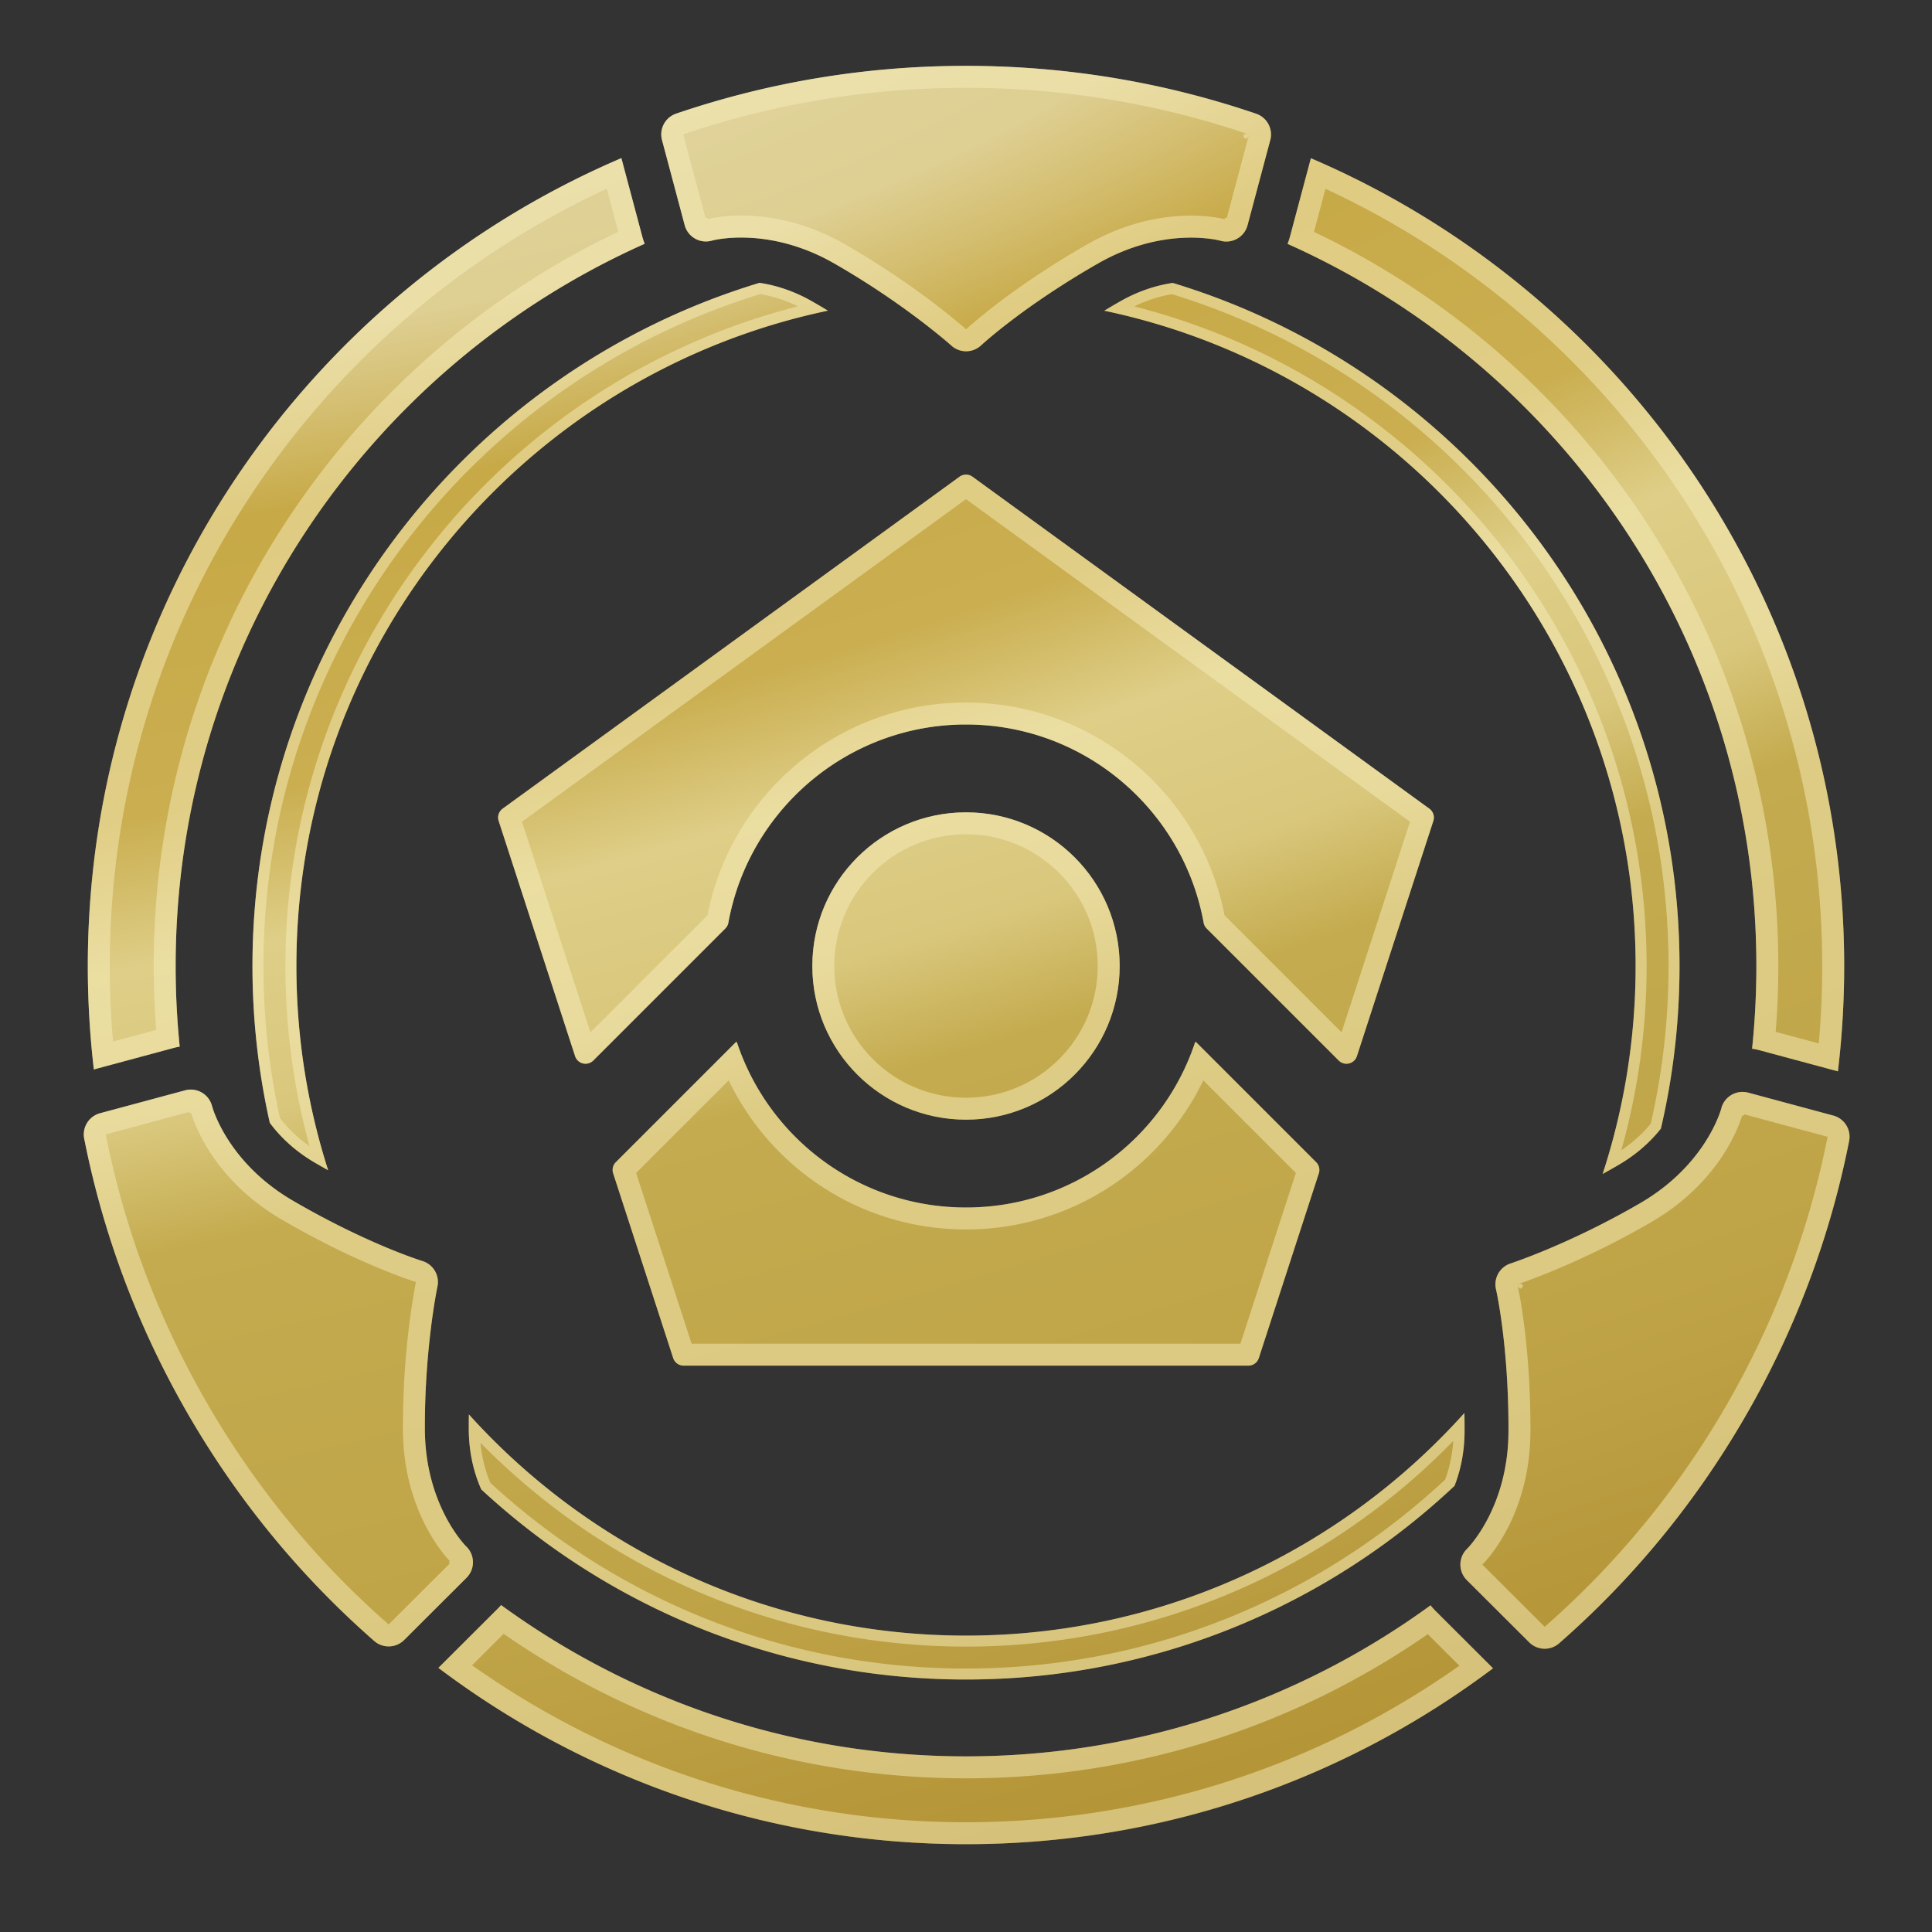 <svg viewBox="0 0 352 352" xmlns="http://www.w3.org/2000/svg" xml:space="preserve" fill-rule="evenodd" clip-rule="evenodd" stroke-linejoin="round" stroke-miterlimit="2"><rect x="0" y="0" width="352" height="352" fill="#333333" stroke="none"/><path fill="none" d="M0 0h352v352H0z"/><path d="M91.294 292.431C115.076 309.769 144.353 320 176 320c31.623 0 60.88-10.216 84.642-27.522.296.376.615.736.957 1.077l10.427 10.401C245.276 324.071 212.02 336 176 336c-36.064 0-69.358-11.958-96.128-32.122l10.773-10.746c.226-.226.443-.459.649-.701Zm242.405-89.266-15.174-4.087 15.174 4.087Zm-299.926-4.524-.054.014.054-.014ZM238.835 28.829C295.941 53.264 336 109.991 336 176c0 6.491-.387 12.891-1.142 19.192l-14.253-3.838a11.908 11.908 0 0 0-1.385-.287c.516-4.955.78-9.981.78-15.067 0-58.621-35.105-109.108-85.413-131.564.172-.434.32-.88.441-1.335l3.807-14.272Zm-125.622-.02 3.803 14.273c.121.455.269.901.441 1.335C67.124 66.864 32 117.363 32 176c0 4.959.251 9.86.741 14.689-.369.062-.737.143-1.102.241L17.1 194.845c-.726-6.18-1.1-12.469-1.1-18.845 0-66.027 40.081-122.766 97.213-147.191Zm118.138-2.961-3.423 12.831 3.423-12.831Z" fill="url(#a)"/><path d="M91.294 292.431C115.076 309.769 144.353 320 176 320c31.623 0 60.88-10.216 84.642-27.522.296.376.615.736.957 1.077l10.427 10.401C245.276 324.071 212.02 336 176 336c-36.064 0-69.358-11.958-96.128-32.122l10.773-10.746c.226-.226.443-.459.649-.701Zm.466 5.239C115.678 314.27 144.712 324 176 324c31.245 0 60.242-9.704 84.134-26.257l5.753 5.739C240.475 321.443 209.461 332 176 332c-33.505 0-64.558-10.586-89.992-28.593l5.752-5.737ZM238.835 28.829C295.941 53.264 336 109.991 336 176c0 6.491-.387 12.891-1.142 19.192l-14.253-3.838a11.908 11.908 0 0 0-1.385-.287c.516-4.955.78-9.981.78-15.067 0-58.621-35.105-109.108-85.413-131.564.172-.434.32-.88.441-1.335l3.807-14.272Zm-125.622-.02 3.803 14.273c.121.455.269.901.441 1.335C67.124 66.864 32 117.363 32 176c0 4.959.251 9.86.741 14.689-.369.062-.737.143-1.102.241L17.1 194.845c-.726-6.18-1.1-12.469-1.1-18.845 0-66.027 40.081-122.766 97.213-147.191Zm126.182 13.44 2.096-7.857C294.908 59.16 332 113.282 332 176c0 4.754-.213 9.459-.631 14.11l-7.85-2.114c.319-3.959.481-7.959.481-11.996 0-59.007-34.607-109.996-84.605-133.751Zm-126.746-.021C62.625 65.976 28 116.977 28 176c0 3.92.153 7.804.454 11.645l-7.854 2.116c-.397-4.534-.6-9.124-.6-13.761 0-62.735 37.112-116.87 90.555-141.63l2.094 7.858Z" fill="#f9eebc" fill-opacity=".5"/><path d="M266.81 257.437c.021 1.082.03 2.197.026 3.345-.014 4.081-.842 7.41-1.831 9.936C241.743 292.59 210.425 306 176 306c-34.081 0-65.116-13.143-88.314-34.636-1.172-2.623-2.262-6.319-2.278-11.006-.003-.902.004-1.789.018-2.659C107.76 282.441 140.078 298 176 298c36.05 0 68.47-15.67 90.81-40.563Zm-202.815-33.03-.107-.052.107.052ZM213.663 51.549C267.07 67.711 306 117.345 306 176c0 10.196-1.176 20.118-3.399 29.633-1.694 2.141-4.183 4.561-7.76 6.642-.963.561-1.913 1.097-2.848 1.611C295.891 201.96 298 189.224 298 176c0-58.695-41.539-107.764-96.805-119.391a146.91 146.91 0 0 1 2.83-1.661c3.594-2.058 6.936-3.003 9.638-3.399Zm-75.285-.013c2.701.398 6.044 1.343 9.637 3.402.969.555 1.911 1.112 2.823 1.664C95.558 68.213 54 117.292 54 176c0 12.975 2.03 25.48 5.789 37.211-.78-.435-1.576-.888-2.386-1.359-3.937-2.291-6.555-4.992-8.247-7.278A130.237 130.237 0 0 1 46 176c0-58.669 38.949-108.313 92.378-124.464Zm50.973 3.188.133-.092-.133.092ZM53.167 218.641l.213.126-.213-.126Zm146.595-170.47-.033.018.033-.018Z" fill="url(#b)"/><path d="M266.81 257.437c.021 1.082.03 2.197.026 3.345-.014 4.081-.842 7.41-1.831 9.936C241.743 292.59 210.425 306 176 306c-34.081 0-65.116-13.143-88.314-34.636-1.172-2.623-2.262-6.319-2.278-11.006-.003-.902.004-1.789.018-2.659C107.76 282.441 140.078 298 176 298c36.05 0 68.47-15.67 90.81-40.563Zm-2.036 5.103c-.186 2.783-.772 5.135-1.473 7.033C240.43 290.925 209.73 304 176 304c-33.406 0-63.841-12.826-86.648-33.82-.807-1.898-1.542-4.352-1.822-7.33C110.035 285.773 141.369 300 176 300c34.787 0 66.248-14.356 88.774-37.46ZM213.663 51.549C267.07 67.711 306 117.345 306 176c0 10.196-1.176 20.118-3.399 29.633-1.694 2.141-4.183 4.561-7.76 6.642-.963.561-1.913 1.097-2.848 1.611C295.891 201.96 298 189.224 298 176c0-58.695-41.539-107.764-96.805-119.391a146.91 146.91 0 0 1 2.83-1.661c3.594-2.058 6.936-3.003 9.638-3.399Zm-75.285-.013c2.701.398 6.044 1.343 9.637 3.402.969.555 1.911 1.112 2.823 1.664C95.558 68.213 54 117.292 54 176c0 12.975 2.03 25.48 5.789 37.211-.78-.435-1.576-.888-2.386-1.359-3.937-2.291-6.555-4.992-8.247-7.278A130.237 130.237 0 0 1 46 176c0-58.669 38.949-108.313 92.378-124.464ZM295.393 209.57A123.871 123.871 0 0 0 300 176c0-57.862-39.717-106.519-93.357-120.177 2.525-1.233 4.873-1.894 6.874-2.227h.002C265.881 69.647 304 118.407 304 176c0 9.881-1.122 19.501-3.243 28.735-1.29 1.566-3.036 3.266-5.364 4.835ZM145.396 55.813C91.736 69.458 52 118.125 52 176c0 11.368 1.533 22.381 4.404 32.839-2.396-1.686-4.142-3.5-5.389-5.122A128.202 128.202 0 0 1 48 176c0-57.607 38.138-106.377 90.521-122.417h.002c2.001.334 4.349.996 6.873 2.23Z" fill="#f9eebc" fill-opacity=".5"/><path d="M176 220c19.387 0 35.826-12.507 41.682-29.931.029-.087.083-.207.137-.226.054-.02.078-.001.187.109l21.791 21.791a2 2 0 0 1 .488 2.032L229.35 247.43a2 2 0 0 1-1.902 1.382H124.552a2 2 0 0 1-1.902-1.382l-10.935-33.655a2 2 0 0 1 .488-2.032l21.791-21.791c.109-.11.133-.129.187-.109.054.019.108.139.137.226C140.174 207.493 156.613 220 176 220Z" fill="url(#c)"/><path d="M176 248.812h-51.448a2 2 0 0 1-1.902-1.382l-10.935-33.655a2 2 0 0 1 .488-2.032l21.791-21.791c.109-.11.133-.129.187-.109.054.019.108.139.137.226C140.174 207.493 156.613 220 176 220s35.826-12.507 41.682-29.931c.029-.087.083-.207.137-.226.054-.02.078-.001.187.109l21.791 21.791a2 2 0 0 1 .488 2.032L229.35 247.43a2 2 0 0 1-1.902 1.382H176v-4h49.995l10.107-31.108-16.866-16.866C211.492 212.928 195.051 224 176 224s-35.492-11.072-43.236-27.162l-16.866 16.866 10.107 31.108H176v4Z" fill="#f9eebc" fill-opacity=".5"/><path d="M174.824 86.854a2.002 2.002 0 0 1 2.352 0l83.244 60.48c.7.51.994 1.412.726 2.236l-13.925 42.857a2 2 0 0 1-3.316.796l-24.06-24.061a2.005 2.005 0 0 1-.554-1.061C215.564 147.579 197.587 132 176 132c-21.587 0-39.564 15.579-43.291 36.101a2.005 2.005 0 0 1-.554 1.061l-24.06 24.061a2.001 2.001 0 0 1-3.316-.796L90.854 149.57a2.001 2.001 0 0 1 .726-2.236l83.244-60.48Z" fill="url(#d)"/><path d="M174.824 86.854a2.002 2.002 0 0 1 2.352 0l83.244 60.48c.7.51.994 1.412.726 2.236l-13.925 42.857a2 2 0 0 1-3.316.796l-24.06-24.061a2.005 2.005 0 0 1-.554-1.061C215.564 147.579 197.587 132 176 132c-21.587 0-39.564 15.579-43.291 36.101a2.005 2.005 0 0 1-.554 1.061l-24.06 24.061a2.001 2.001 0 0 1-3.316-.796L90.854 149.57a2.001 2.001 0 0 1 .726-2.236l83.244-60.48Zm48.283 79.913c-4.275-21.908-23.469-38.504-46.556-38.764L176 128c-23.333 0-42.799 16.686-47.107 38.767l-21.319 21.32-12.467-38.371L176 90.944l80.893 58.772-12.467 38.371-21.319-21.32Z" fill="#f9eebc" fill-opacity=".5"/><circle cx="176" cy="176" r="28" fill="url(#e)"/><path d="M176 148c15.454 0 28 12.546 28 28s-12.546 28-28 28-28-12.546-28-28 12.546-28 28-28Zm0 4c13.246 0 24 10.754 24 24s-10.754 24-24 24-24-10.754-24-24 10.754-24 24-24Z" fill="#f9eebc" fill-opacity=".5"/><path d="m33.719 198.655-15.492 4.172a4 4 0 0 0-2.883 4.639c3.398 17.179 9.63 34.104 18.872 50.111 9.242 16.007 20.783 29.866 33.961 41.399a4 4 0 0 0 5.459-.178l11.359-11.33a3.998 3.998 0 0 0-.059-5.722s-7.48-7.384-7.528-21.36c-.051-14.887 2.29-25.979 2.29-25.979a3.999 3.999 0 0 0-2.752-4.658s-9.884-3.02-23.566-10.982c-12.08-7.03-14.735-17.2-14.735-17.2a4.001 4.001 0 0 0-4.926-2.912Z" fill="url(#f)"/><path d="m33.719 198.655-15.492 4.172a4 4 0 0 0-2.883 4.639c3.398 17.179 9.63 34.104 18.872 50.111 9.242 16.007 20.783 29.866 33.961 41.399a4 4 0 0 0 5.459-.178l11.359-11.33a3.998 3.998 0 0 0-.059-5.722s-7.48-7.384-7.528-21.36c-.051-14.887 2.29-25.979 2.29-25.979a3.999 3.999 0 0 0-2.752-4.658s-9.884-3.02-23.566-10.982c-12.08-7.03-14.735-17.2-14.735-17.2a4.001 4.001 0 0 0-4.926-2.912Zm42.058 34.919.008.003v.004s-2.429 11.449-2.377 26.819c.05 14.483 7.271 22.682 8.532 24.002l-.02.032-.01.02c-.087-.019-.096.073-.067.185-.028.113-.016.205.071.184l.01.02.015.023-11.127 11.1c-12.857-11.251-24.116-24.773-33.132-40.389-9.016-15.617-15.097-32.128-18.412-48.888l15.176-4.087c.125.238.464.525.315-.085l.016.061s2.877 11.664 16.593 19.646c14.167 8.244 24.409 11.35 24.409 11.35Z" fill="#f9eebc" fill-opacity=".5"/><path d="m267.249 287.891 11.359 11.331a4 4 0 0 0 5.459.178c13.178-11.533 24.719-25.393 33.961-41.4 9.242-16.007 15.474-32.932 18.873-50.111a4 4 0 0 0-2.884-4.639l-15.492-4.172a3.997 3.997 0 0 0-4.925 2.913s-2.656 10.169-14.735 17.199c-12.867 7.488-23.644 11.006-23.644 11.006a4 4 0 0 0-2.657 4.713s2.326 10.069 2.272 25.9c-.048 13.976-7.528 21.36-7.528 21.36a4.001 4.001 0 0 0-.059 5.722Z" fill="url(#g)"/><path d="m267.249 287.891 11.359 11.331a4 4 0 0 0 5.459.178c13.178-11.533 24.719-25.393 33.961-41.4 9.242-16.007 15.474-32.932 18.873-50.111a4 4 0 0 0-2.884-4.639l-15.492-4.172a3.997 3.997 0 0 0-4.925 2.913s-2.656 10.169-14.735 17.199c-12.867 7.488-23.644 11.006-23.644 11.006a4 4 0 0 0-2.657 4.713s2.326 10.069 2.272 25.9c-.048 13.976-7.528 21.36-7.528 21.36a4.001 4.001 0 0 0-.059 5.722Zm50.538-84.84.013-.025 15.177 4.087c-3.316 16.76-9.397 33.271-18.413 48.887s-20.275 29.138-33.131 40.39l-11.359-11.331.045-.043s8.662-8.324 8.717-24.193c.056-16.391-2.375-26.814-2.375-26.814l-.002-.009c.472 2.023 1.975-.643 0 0l.004-.001s11.13-3.622 24.414-11.352c12.518-7.285 16.008-17.637 16.52-19.39l.039.002.021-.002c.028.085.112.047.195-.034.111-.033.184-.089.123-.154l.012-.018Zm15.19 4.062Z" fill="#f9eebc" fill-opacity=".5"/><path d="m227.298 41.039 4.136-15.502a4 4 0 0 0-2.575-4.817c-16.576-5.649-34.349-8.717-52.832-8.72-18.483-.003-36.257 3.059-52.835 8.703a4 4 0 0 0-2.576 4.816l4.13 15.503a3.997 3.997 0 0 0 4.985 2.81s10.135-2.783 22.261 4.165c12.917 7.402 21.351 14.976 21.351 14.976a4 4 0 0 0 5.411-.054s7.557-7.048 21.296-14.914c12.129-6.944 22.263-4.157 22.263-4.157a4.001 4.001 0 0 0 4.985-2.809Z" fill="url(#h)"/><path d="m227.298 41.039 4.136-15.502a4 4 0 0 0-2.575-4.817c-16.576-5.649-34.349-8.717-52.832-8.72-18.483-.003-36.257 3.059-52.835 8.703a4 4 0 0 0-2.576 4.816l4.13 15.503a3.997 3.997 0 0 0 4.985 2.81s10.135-2.783 22.261 4.165c12.917 7.402 21.351 14.976 21.351 14.976a4 4 0 0 0 5.411-.054s7.557-7.048 21.296-14.914c12.129-6.944 22.263-4.157 22.263-4.157a4.001 4.001 0 0 0 4.985-2.809Zm-3.78-1.346-.029-.002-.021.001c-.026-.085-.111-.049-.195.03-.112.03-.187.085-.127.151l-.012.018-.018.035c-1.774-.433-12.484-2.589-25.054 4.608-14.224 8.144-22.036 15.46-22.036 15.46a.043.043 0 0 0-.007.006l-.003-.003s-8.7-7.829-22.035-15.471c-12.567-7.2-23.278-5.048-25.052-4.616l-.018-.034-.012-.018c.06-.066-.015-.121-.127-.151-.083-.08-.169-.116-.195-.031l-.021-.001-.029.002-4.046-15.188c16.173-5.505 33.513-8.492 51.545-8.489 18.033.003 35.372 2.995 51.543 8.506-1.991-.678-.542 2.033 0 0l-4.051 15.187Z" fill="#f9eebc" fill-opacity=".5"/><defs><radialGradient id="a" cx="0" cy="0" r="1" gradientUnits="userSpaceOnUse" gradientTransform="matrix(100.472 348.82 -1054.29 303.671 101.41 5.18)"><stop offset="0" stop-color="#e2d7a1"/><stop offset=".13" stop-color="#decf92"/><stop offset=".17" stop-color="#d3bd6e"/><stop offset=".21" stop-color="#c7a947"/><stop offset=".34" stop-color="#caae50"/><stop offset=".41" stop-color="#dece87"/><stop offset=".49" stop-color="#d9c77c"/><stop offset=".52" stop-color="#ceb965"/><stop offset=".55" stop-color="#c4ab4f"/><stop offset=".77" stop-color="#bfa447"/><stop offset="1" stop-color="#af8e31"/></radialGradient><radialGradient id="b" cx="0" cy="0" r="1" gradientUnits="userSpaceOnUse" gradientTransform="matrix(100.472 348.82 -1054.29 303.671 101.41 5.18)"><stop offset="0" stop-color="#e2d7a1"/><stop offset=".13" stop-color="#decf92"/><stop offset=".17" stop-color="#d3bd6e"/><stop offset=".21" stop-color="#c7a947"/><stop offset=".34" stop-color="#caae50"/><stop offset=".41" stop-color="#dece87"/><stop offset=".49" stop-color="#d9c77c"/><stop offset=".52" stop-color="#ceb965"/><stop offset=".55" stop-color="#c4ab4f"/><stop offset=".77" stop-color="#bfa447"/><stop offset="1" stop-color="#af8e31"/></radialGradient><radialGradient id="c" cx="0" cy="0" r="1" gradientUnits="userSpaceOnUse" gradientTransform="matrix(100.472 348.82 -1054.29 303.671 101.41 5.18)"><stop offset="0" stop-color="#e2d7a1"/><stop offset=".13" stop-color="#decf92"/><stop offset=".17" stop-color="#d3bd6e"/><stop offset=".21" stop-color="#c7a947"/><stop offset=".34" stop-color="#caae50"/><stop offset=".41" stop-color="#dece87"/><stop offset=".49" stop-color="#d9c77c"/><stop offset=".52" stop-color="#ceb965"/><stop offset=".55" stop-color="#c4ab4f"/><stop offset=".77" stop-color="#bfa447"/><stop offset="1" stop-color="#af8e31"/></radialGradient><radialGradient id="d" cx="0" cy="0" r="1" gradientUnits="userSpaceOnUse" gradientTransform="matrix(100.472 348.82 -1054.29 303.671 101.41 5.18)"><stop offset="0" stop-color="#e2d7a1"/><stop offset=".13" stop-color="#decf92"/><stop offset=".17" stop-color="#d3bd6e"/><stop offset=".21" stop-color="#c7a947"/><stop offset=".34" stop-color="#caae50"/><stop offset=".41" stop-color="#dece87"/><stop offset=".49" stop-color="#d9c77c"/><stop offset=".52" stop-color="#ceb965"/><stop offset=".55" stop-color="#c4ab4f"/><stop offset=".77" stop-color="#bfa447"/><stop offset="1" stop-color="#af8e31"/></radialGradient><radialGradient id="e" cx="0" cy="0" r="1" gradientUnits="userSpaceOnUse" gradientTransform="matrix(100.472 348.82 -1054.29 303.671 101.41 5.18)"><stop offset="0" stop-color="#e2d7a1"/><stop offset=".13" stop-color="#decf92"/><stop offset=".17" stop-color="#d3bd6e"/><stop offset=".21" stop-color="#c7a947"/><stop offset=".34" stop-color="#caae50"/><stop offset=".41" stop-color="#dece87"/><stop offset=".49" stop-color="#d9c77c"/><stop offset=".52" stop-color="#ceb965"/><stop offset=".55" stop-color="#c4ab4f"/><stop offset=".77" stop-color="#bfa447"/><stop offset="1" stop-color="#af8e31"/></radialGradient><radialGradient id="f" cx="0" cy="0" r="1" gradientUnits="userSpaceOnUse" gradientTransform="matrix(100.472 348.82 -1054.29 303.671 101.41 5.18)"><stop offset="0" stop-color="#e2d7a1"/><stop offset=".13" stop-color="#decf92"/><stop offset=".17" stop-color="#d3bd6e"/><stop offset=".21" stop-color="#c7a947"/><stop offset=".34" stop-color="#caae50"/><stop offset=".41" stop-color="#dece87"/><stop offset=".49" stop-color="#d9c77c"/><stop offset=".52" stop-color="#ceb965"/><stop offset=".55" stop-color="#c4ab4f"/><stop offset=".77" stop-color="#bfa447"/><stop offset="1" stop-color="#af8e31"/></radialGradient><radialGradient id="g" cx="0" cy="0" r="1" gradientUnits="userSpaceOnUse" gradientTransform="matrix(100.472 348.82 -1054.29 303.671 101.41 5.18)"><stop offset="0" stop-color="#e2d7a1"/><stop offset=".13" stop-color="#decf92"/><stop offset=".17" stop-color="#d3bd6e"/><stop offset=".21" stop-color="#c7a947"/><stop offset=".34" stop-color="#caae50"/><stop offset=".41" stop-color="#dece87"/><stop offset=".49" stop-color="#d9c77c"/><stop offset=".52" stop-color="#ceb965"/><stop offset=".55" stop-color="#c4ab4f"/><stop offset=".77" stop-color="#bfa447"/><stop offset="1" stop-color="#af8e31"/></radialGradient><radialGradient id="h" cx="0" cy="0" r="1" gradientUnits="userSpaceOnUse" gradientTransform="matrix(100.472 348.82 -1054.29 303.671 101.41 5.18)"><stop offset="0" stop-color="#e2d7a1"/><stop offset=".13" stop-color="#decf92"/><stop offset=".17" stop-color="#d3bd6e"/><stop offset=".21" stop-color="#c7a947"/><stop offset=".34" stop-color="#caae50"/><stop offset=".41" stop-color="#dece87"/><stop offset=".49" stop-color="#d9c77c"/><stop offset=".52" stop-color="#ceb965"/><stop offset=".55" stop-color="#c4ab4f"/><stop offset=".77" stop-color="#bfa447"/><stop offset="1" stop-color="#af8e31"/></radialGradient></defs></svg>
